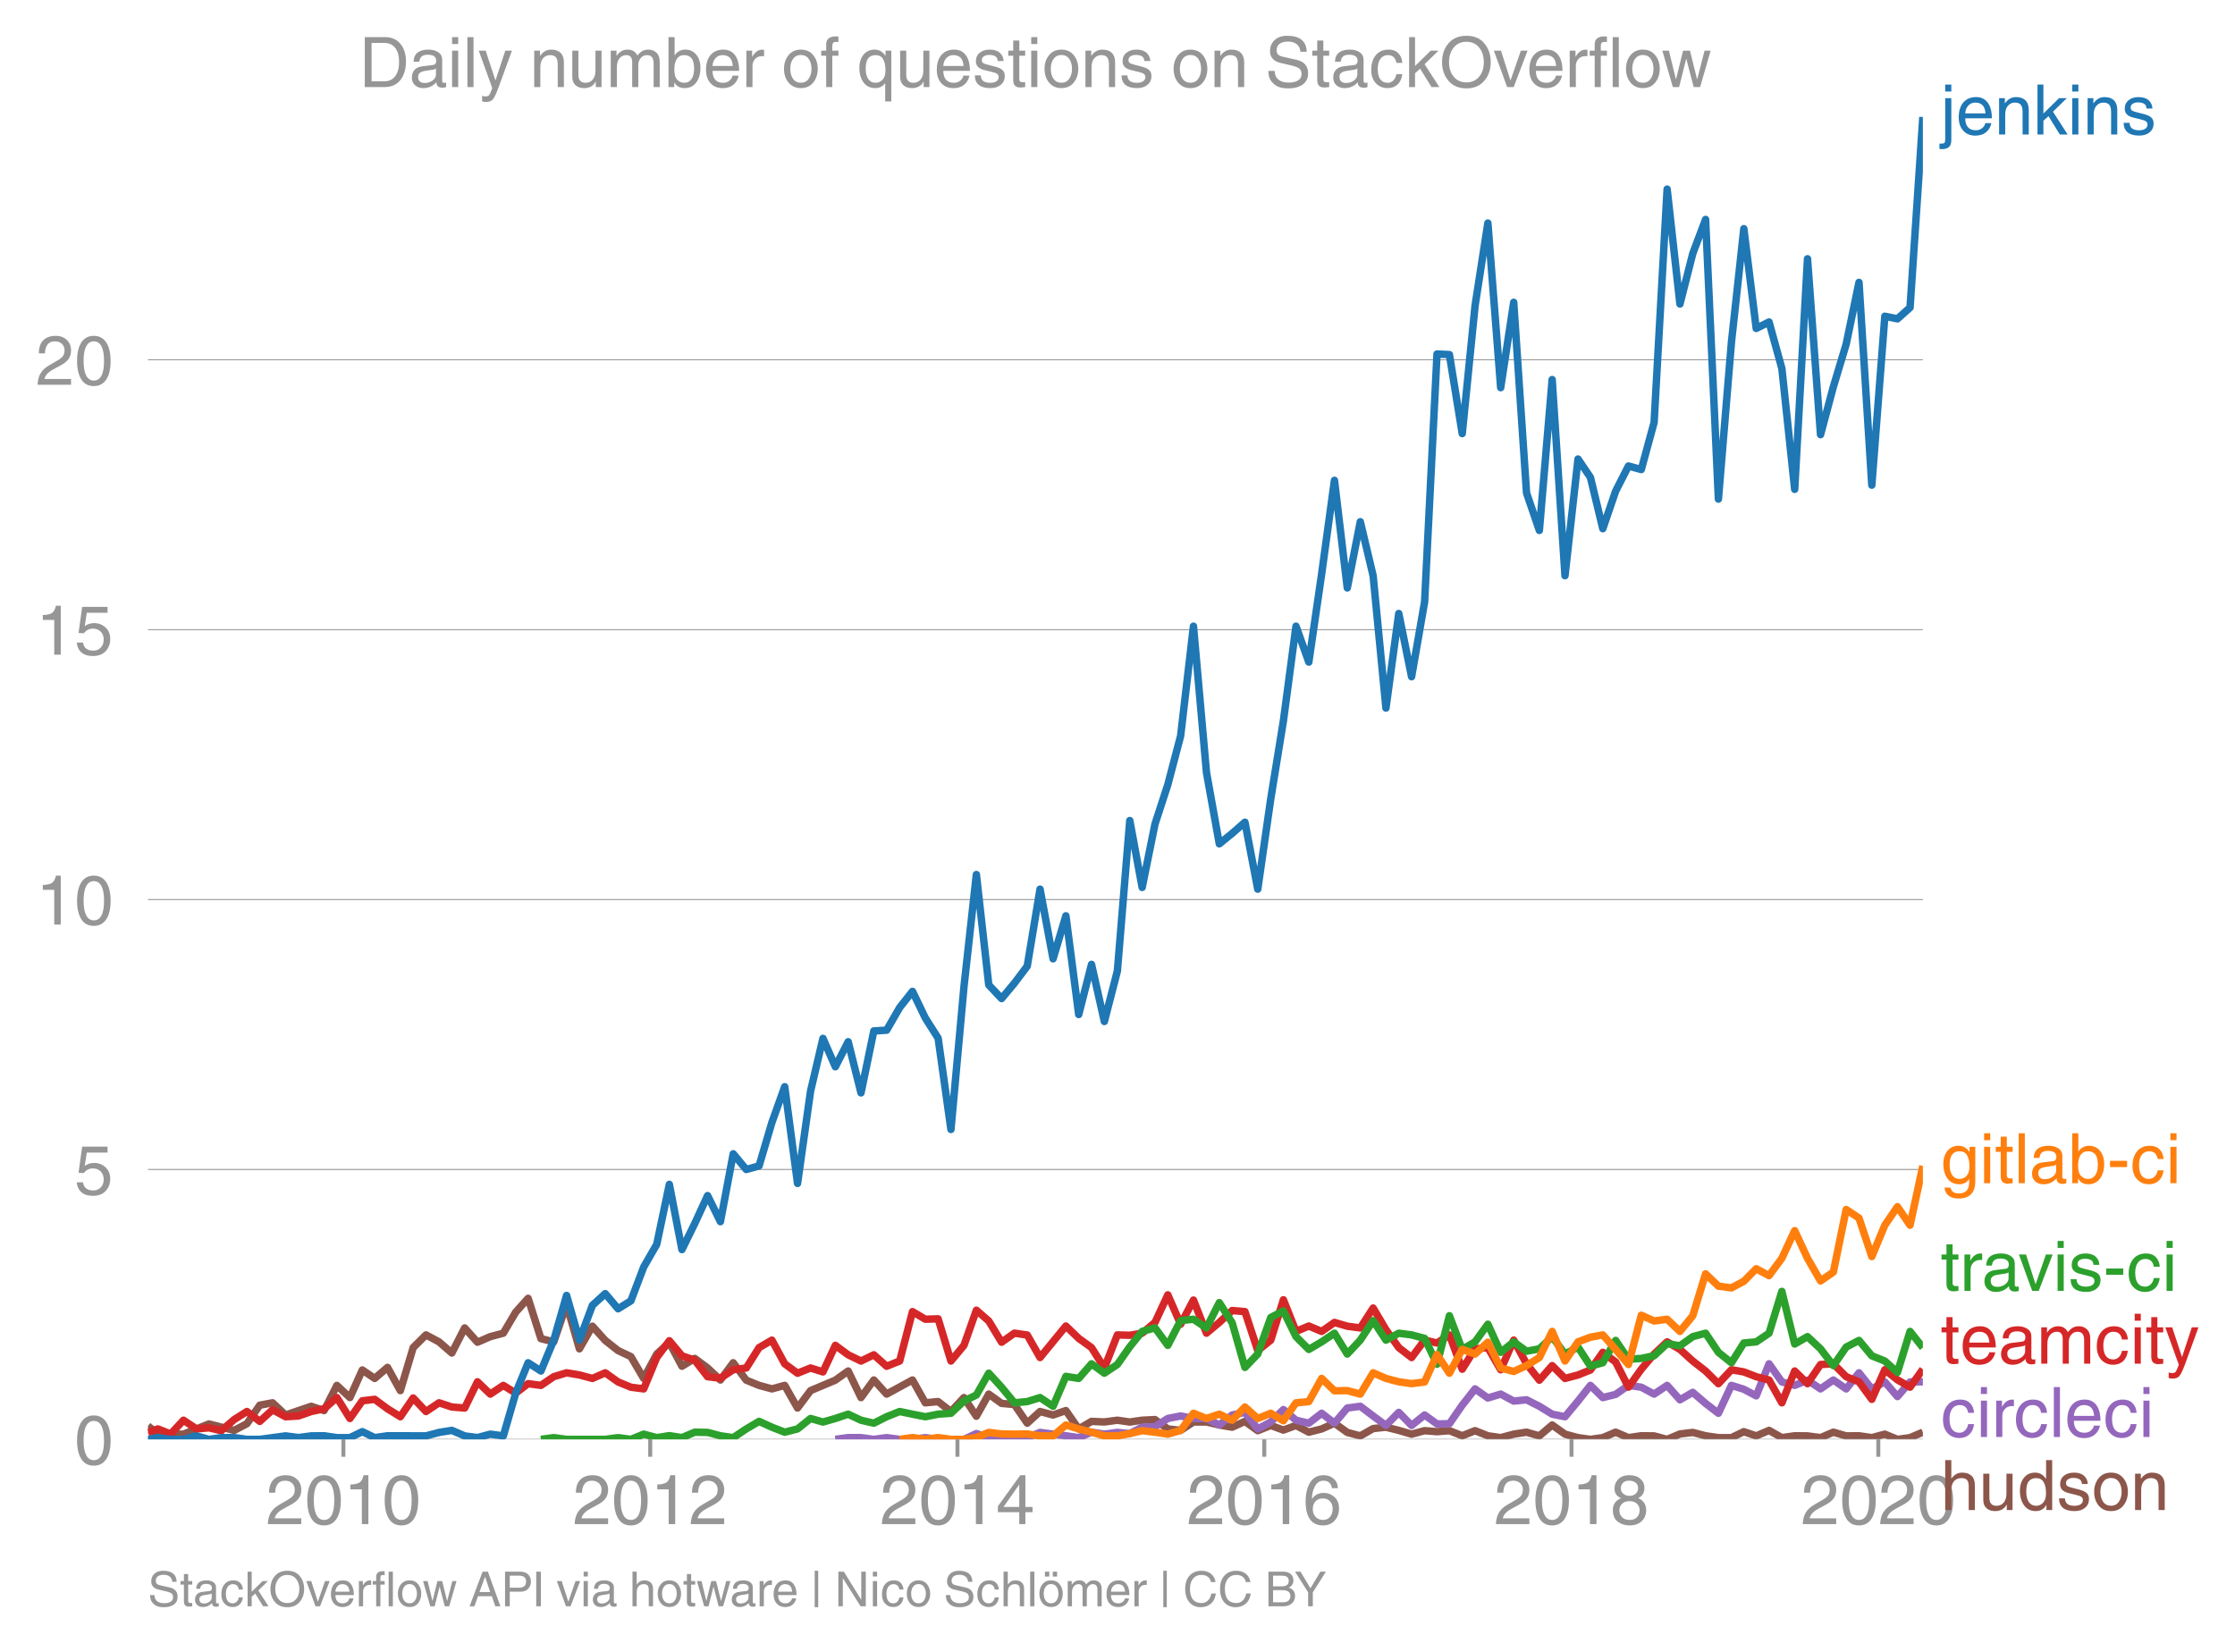 <svg height="443.234" viewBox="0 0 449.692 332.425" width="599.589" xmlns="http://www.w3.org/2000/svg" xmlns:xlink="http://www.w3.org/1999/xlink"><defs><style>*{stroke-linecap:butt;stroke-linejoin:round}</style></defs><g id="figure_1"><path d="M0 332.425h449.692V0H0z" fill="none" id="patch_1"/><g id="axes_1"><path d="M29.77 289.628h357.12V23.516H29.77z" fill="none" id="patch_2"/><path clip-path="url(#p05ce85a620)" d="M29.77 286.913l1.99 1.664h5.156l5.117-2.052 5.074 1.293 2.579-1.343 2.579-3.726 2.58-.479 2.62 2.453 5.161-1.752 2.578.864 2.579-5.068 2.621 2.452 2.495-5.556 2.493 1.702 2.58-2.219 2.58 4.672 2.58-8.655 2.579-2.557 2.621 1.401 2.58 2.243 2.58-5.046 2.578 2.873 2.58-1.121 2.62-.7 2.495-4.23 2.493-2.778 2.581 8.105 2.58.654 2.579-7.533 2.58 8.935 2.62-4.555 2.58 2.861 2.58 2.044 2.578 1.215 2.58 4.391 2.621-4.905 2.537-2.308 2.535 4.76 2.581-1.576 2.58 1.927 2.579 2.417 2.579-3.468 2.622 3.503 2.579 1.052 2.58.7 2.578-.7 2.58 4.554 2.621-3.503 4.988-2.103 2.58-1.845 2.58 5.35 2.58-3.54 2.578 2.838 5.201-2.838 2.581 4.59 2.578-.245 2.579 1.997 2.621-2.803 2.495 3.754 2.493-4.455 2.581 1.87 2.58.233 2.579 3.749 2.579-2.348 2.621.701 2.58-.888 2.58 3.691 2.578-1.518 2.58.116 2.62-.35 2.496.363 2.492-.363 2.582-.128 2.579 1.88 2.579.292 2.58-1.694h2.62l2.58.608 2.581.444 2.578-1.168 2.579 1.868 2.621-1.05 2.537.93 2.535-.93 2.581 1.354 2.58-.654 2.579-1.156 2.58 1.857 2.62.7 2.58-1.471 2.581-.28 2.577.642 2.58.76 2.621-.702 2.495.2 2.493-.2 2.58 1.028 2.58-1.028 2.58 1.028 2.579.374 2.621-.7 2.58-.398 2.58.747 2.578-2.195 2.58 1.845 2.62.7 2.495.351 2.493-.35 2.581-1.098 2.58 1.098 2.579-.374 2.579.023 2.622.701 2.579-1.086 2.58-.315 2.578.677 2.58.374h2.621l2.495-1.201 2.493.85 2.58-1.109 2.58 1.46 2.58-.374 2.578.023 2.622.35 2.58-1.097 2.58.747 2.578-.023 2.579.374 2.621-.7 2.537 1.05 2.536-.35 2.58-1.098h0" fill="none" stroke="#8c564b" stroke-linecap="square" stroke-width="1.5" id="line2d_1"/><g id="matplotlib.axis_1"><g id="xtick_1"><g id="line2d_2"><defs><path d="M0 0v3.5" id="mf8dc2bb268" stroke="#969696" stroke-width=".8"/></defs><use x="69.094" xlink:href="#mf8dc2bb268" y="289.628" fill="#969696" stroke="#969696" stroke-width=".8"/></g><g id="text_1"><defs><path d="M4.39 45.125q0 12.39 6.391 18.781 6.406 6.407 17.938 6.407 9.656 0 15.812-5.86 6.157-5.86 6.157-15.14 0-7.22-3.547-12.188-3.532-4.953-10.422-8.703l-12.11-6.64Q13.922 15.921 12.5 8.296h38.188V0H2.593q.39 9.906 4.297 16.5 3.906 6.594 12.203 11.375l12.593 7.328q5.032 2.89 7.329 5.984 2.297 3.094 2.297 8.516 0 5.375-3.766 9.031-3.75 3.672-10.156 3.672-7.078 0-10.594-4.672-3.516-4.656-3.61-12.609z" id="HelveticaWorld-Regular-50"/><path d="M42.484 34.188q0 14.109-3.734 21.156-3.734 7.062-10.969 7.062-7.078 0-10.89-7.062-3.797-7.047-3.797-21.157 0-13.671 3.75-20.937Q20.609 6 27.78 6q7.235 0 10.969 7 3.734 7.016 3.734 21.188zm9.422 0q0-17.297-6.25-26.704-6.25-9.39-17.875-9.39-12.062 0-18.062 9.734-6 9.75-6 26.36 0 17.03 6.14 26.578 6.157 9.547 17.922 9.547 11.625 0 17.875-9.5t6.25-26.626z" id="HelveticaWorld-Regular-48"/><path d="M35.89 0h-9.374v49.906H10.109v6.985q8.594.28 12.782 2.75Q27.094 62.109 29 70.313h6.89z" id="HelveticaWorld-Regular-49"/></defs><g transform="matrix(.14 0 0 -.14 53.523 306.678)" fill="#969696"><use xlink:href="#HelveticaWorld-Regular-50"/><use x="55.615" xlink:href="#HelveticaWorld-Regular-48"/><use x="111.23" xlink:href="#HelveticaWorld-Regular-49"/><use x="166.846" xlink:href="#HelveticaWorld-Regular-48"/></g></g></g><g id="xtick_2"><use x="130.826" xlink:href="#mf8dc2bb268" y="289.628" fill="#969696" stroke="#969696" stroke-width=".8" id="line2d_3"/><g transform="matrix(.14 0 0 -.14 115.256 306.678)" fill="#969696" id="text_2"><use xlink:href="#HelveticaWorld-Regular-50"/><use x="55.615" xlink:href="#HelveticaWorld-Regular-48"/><use x="111.23" xlink:href="#HelveticaWorld-Regular-49"/><use x="166.846" xlink:href="#HelveticaWorld-Regular-50"/></g></g><g id="xtick_3"><use x="192.644" xlink:href="#mf8dc2bb268" y="289.628" fill="#969696" stroke="#969696" stroke-width=".8" id="line2d_4"/><g id="text_3"><defs><path d="M10.594 24.703h22.61v31.89h-.188zM42 17.093V0h-8.797v17.094H2.484v8.593L34.72 70.314H42v-45.61h10.297v-7.61z" id="HelveticaWorld-Regular-52"/></defs><g transform="matrix(.14 0 0 -.14 177.073 306.678)" fill="#969696"><use xlink:href="#HelveticaWorld-Regular-50"/><use x="55.615" xlink:href="#HelveticaWorld-Regular-48"/><use x="111.23" xlink:href="#HelveticaWorld-Regular-49"/><use x="166.846" xlink:href="#HelveticaWorld-Regular-52"/></g></g></g><g id="xtick_4"><use x="254.377" xlink:href="#mf8dc2bb268" y="289.628" fill="#969696" stroke="#969696" stroke-width=".8" id="line2d_5"/><g id="text_4"><defs><path d="M14.11 21.578q0-6.875 4.093-11.234Q22.313 6 28.906 6q6.297 0 10.032 4.438 3.734 4.453 3.734 11.687 0 6.297-3.688 10.547-3.687 4.25-10.468 4.25-6.594 0-10.5-4.156-3.907-4.157-3.907-11.188zM41.702 51.61q-.984 5.375-3.984 8.078-3 2.72-8.125 2.72-8.11 0-12.36-7.923-4.25-7.906-4.343-18.109l.203-.188q5.61 8.641 16.687 8.641 8.844 0 15.438-5.86 6.593-5.859 6.593-16.452 0-10.5-6.25-17.47-6.25-6.952-16.843-6.952-12.219 0-18.563 8.687-6.344 8.703-6.344 25.938 0 16.593 6.485 27.093 6.5 10.5 19.484 10.5 8.407 0 14.219-5.015 5.813-5 6.297-13.688z" id="HelveticaWorld-Regular-54"/></defs><g transform="matrix(.14 0 0 -.14 238.806 306.678)" fill="#969696"><use xlink:href="#HelveticaWorld-Regular-50"/><use x="55.615" xlink:href="#HelveticaWorld-Regular-48"/><use x="111.23" xlink:href="#HelveticaWorld-Regular-49"/><use x="166.846" xlink:href="#HelveticaWorld-Regular-54"/></g></g></g><g id="xtick_5"><use x="316.194" xlink:href="#mf8dc2bb268" y="289.628" fill="#969696" stroke="#969696" stroke-width=".8" id="line2d_6"/><g id="text_5"><defs><path d="M27.594 40.578q5.422 0 8.953 3.094 3.547 3.11 3.547 8.234 0 4.594-3.407 7.547-3.39 2.953-9.687 2.953-5.61 0-8.672-3.11-3.047-3.093-3.047-7.874 0-5.125 3.813-7.984 3.812-2.86 8.5-2.86zm.093-7.562q-6.78 0-10.64-3.766-3.86-3.766-3.86-9.234 0-6.297 3.907-10.157Q21 6 28.219 6q6.406 0 10.234 3.86 3.828 3.859 3.828 10.265 0 5.469-3.828 9.172-3.828 3.719-10.766 3.719zM49.22 52.203q0-10.594-9.032-14.797 6.204-2.781 8.86-7.36 2.656-4.562 2.656-9.733 0-10.016-6.453-16.125-6.438-6.094-17.375-6.094-9.563 0-16.813 5.25-7.25 5.25-7.25 17.062 0 11.922 11.907 16.907-9.516 3.796-9.516 13.671 0 8.297 5.64 13.813 5.641 5.516 15.641 5.516 10.016 0 15.875-5.204 5.86-5.203 5.86-12.906z" id="HelveticaWorld-Regular-56"/></defs><g transform="matrix(.14 0 0 -.14 300.623 306.678)" fill="#969696"><use xlink:href="#HelveticaWorld-Regular-50"/><use x="55.615" xlink:href="#HelveticaWorld-Regular-48"/><use x="111.23" xlink:href="#HelveticaWorld-Regular-49"/><use x="166.846" xlink:href="#HelveticaWorld-Regular-56"/></g></g></g><g id="xtick_6"><use x="377.927" xlink:href="#mf8dc2bb268" y="289.628" fill="#969696" stroke="#969696" stroke-width=".8" id="line2d_7"/><g transform="matrix(.14 0 0 -.14 362.356 306.678)" fill="#969696" id="text_6"><use xlink:href="#HelveticaWorld-Regular-50"/><use x="55.615" xlink:href="#HelveticaWorld-Regular-48"/><use x="111.23" xlink:href="#HelveticaWorld-Regular-50"/><use x="166.846" xlink:href="#HelveticaWorld-Regular-48"/></g></g></g><g id="matplotlib.axis_2"><g id="ytick_1"><path clip-path="url(#p05ce85a620)" d="M29.77 289.628h357.12" fill="none" stroke="#969696" stroke-linecap="square" stroke-width=".2" id="line2d_8"/><use xlink:href="#HelveticaWorld-Regular-48" transform="matrix(.14 0 0 -.14 14.985 294.653)" fill="#969696" id="text_7"/></g><g id="ytick_2"><path clip-path="url(#p05ce85a620)" d="M29.77 235.32h357.12" fill="none" stroke="#969696" stroke-linecap="square" stroke-width=".2" id="line2d_9"/><g id="text_8"><defs><path d="M14.703 40.922q5.813 4.39 13.625 4.39 9.469 0 16.281-6.296 6.813-6.297 6.813-16.22 0-10.78-6.578-17.796-6.563-7-18.422-7-10.313 0-16.266 5.047Q4.203 8.109 3.22 17.39h9.094q.671-5.672 4.437-8.672 3.766-3 10.453-3 6.485 0 10.64 4.484Q42 14.703 42 21.688q0 7.125-4.36 11.421-4.343 4.297-11.218 4.297-7.813 0-13.047-6.687l-7.563.39 5.266 37.594h36.438v-8.5H17.672z" id="HelveticaWorld-Regular-53"/></defs><use xlink:href="#HelveticaWorld-Regular-53" transform="matrix(.14 0 0 -.14 14.985 240.344)" fill="#969696"/></g></g><g id="ytick_3"><path clip-path="url(#p05ce85a620)" d="M29.77 181.011h357.12" fill="none" stroke="#969696" stroke-linecap="square" stroke-width=".2" id="line2d_10"/><g transform="matrix(.14 0 0 -.14 7.2 186.036)" fill="#969696" id="text_9"><use xlink:href="#HelveticaWorld-Regular-49"/><use x="55.615" xlink:href="#HelveticaWorld-Regular-48"/></g></g><g id="ytick_4"><path clip-path="url(#p05ce85a620)" d="M29.77 126.703h357.12" fill="none" stroke="#969696" stroke-linecap="square" stroke-width=".2" id="line2d_11"/><g transform="matrix(.14 0 0 -.14 7.2 131.727)" fill="#969696" id="text_10"><use xlink:href="#HelveticaWorld-Regular-49"/><use x="55.615" xlink:href="#HelveticaWorld-Regular-53"/></g></g><g id="ytick_5"><path clip-path="url(#p05ce85a620)" d="M29.77 72.394h357.12" fill="none" stroke="#969696" stroke-linecap="square" stroke-width=".2" id="line2d_12"/><g transform="matrix(.14 0 0 -.14 7.2 77.419)" fill="#969696" id="text_11"><use xlink:href="#HelveticaWorld-Regular-50"/><use x="55.615" xlink:href="#HelveticaWorld-Regular-48"/></g></g></g><path clip-path="url(#p05ce85a620)" d="M168.076 289.628l2.58-.362 2.58.012 2.58.35 2.578-.35 2.622.35h2.58l2.58-.35 2.578.35h5.2l2.495-1.164 2.493.814 2.581.35 2.58-.35 2.579-.012 2.579-1.04 2.621.351 2.58.327 2.58.374 2.578-1.098 2.58.397 2.62-.35 2.496.237 2.492-1.288 2.582-.082 2.579-1.67 2.579-.502 2.58.502h2.62l2.58 1.308 2.581-2.009 2.578-.526 2.579 3.329 2.621-1.402 2.537-2.488 2.535 2.138 2.581.596 2.58-1.997 2.579 1.997 2.58-3.049 2.62-.35 2.58 1.95 2.581 1.904 2.577-2.628 2.58 2.628 2.621-2.102 2.495 1.802 2.493-.05 2.58-3.726 2.58-3.282 2.58 1.834 2.579-.783 2.621 1.402 2.58-.257 2.58 1.308 2.578 1.588 2.58.514 2.62-3.153 2.495-3.153 2.493 2.452 2.581-.642 2.58-1.81 2.579.362 2.579 1.39 2.622-1.752 2.579 2.896 2.58-1.495 2.578 2.22 2.58 1.985 2.621-5.606 2.495.775 2.493 1.327 2.58-6.447 2.58 3.644 2.58.7 2.578-1.05 2.622 1.751 2.58-1.787 2.58 1.787 2.578-3.235 2.579 3.235 2.621-1.401 2.537 2.948 2.536-2.948 2.58-.024" fill="none" stroke="#9467bd" stroke-linecap="square" stroke-width="1.5" id="line2d_13"/><path clip-path="url(#p05ce85a620)" d="M29.77 288.27l1.99-.744 2.577 1.016 2.58-2.768 2.62 1.752 2.496-.225 2.493.575 2.58-2.23 2.58-1.624 2.579 1.986 2.58-2.336 2.62 1.401 2.58-.151 2.581-.9 2.578-.549 2.579-2.254 2.621 4.205 2.495-3.554 2.493-.3 2.58 1.903 2.58 1.6 2.58-3.772 2.579 2.721 2.621-1.752 2.58.841 2.58.21 2.578-5.279 2.58 2.476 2.62-1.751 2.495 1.551 2.493-1.902 2.581.35 2.58-1.751 2.579-.783 2.58.432 2.62.701 2.58-1.133 2.58 1.834 2.578 1.063 2.58.338 2.621-6.307 2.537-3.382 2.535 3.032 2.581.888 2.58 3.317 2.579.303 2.579-1.705 2.622-.35 2.579-4.1 2.58-1.506 2.578 4.765 2.58 1.892 2.621-1.051 2.495.788 2.493-5.343 2.58 1.904 2.58 1.25 2.58-1.25 2.578 2.3 2.622-1.05 2.58-9.94 2.58 1.53 2.578-.082 2.579 8.491 2.621-3.153 2.495-7.07 2.493 2.165 2.581 4.274 2.58-1.822 2.579.374 2.579 4.531 5.2-6.341 2.582 2.487 2.577 1.857 2.58 4.1 2.62-6.657 2.496.075 2.492-.426 2.582-2.16 2.579-5.548 2.579 5.91 2.58-4.859 2.62 6.657 2.58-2.16 2.581-2.395 2.578.222 2.579 7.837 2.621-2.102 2.537-8.12 2.535 6.368 2.581-1.086 2.58 1.086 2.579-1.81 2.58.759 2.62.35 2.58-4.006 2.581 4.356 2.577 3.61 2.58 1.996 2.621-3.503 2.495.575 2.493-1.626 2.58 6.902 2.58-4.1 2.58-.245 2.579 4.45 2.621-5.956 2.58 4.765 2.58 3.293 2.578-2.931 2.58 2.581 2.62-.7 2.495-1.002 2.493-3.554 2.581 1.95 2.58 5.058 2.579-3.609 2.579-3.048 2.622-2.453 2.579 1.518 2.58 2.336 2.578 2.01 2.58 2.545 2.621-2.803 2.495.438 2.493.964 2.58.665 2.58 4.59 2.58-6.4 2.578 2.546 2.622-3.854 2.58-.14 2.58 2.593 2.578 1.027 2.579 3.528 2.621-5.957 2.537 2.03 2.536 1.474 2.58-3.609h0" fill="none" stroke="#d62728" stroke-linecap="square" stroke-width="1.5" id="line2d_14"/><g id="text_12"><defs><path d="M15.375 61.813H6.594v9.968h8.781zm0-69.532q0-7.468-3.547-10.375Q8.297-21 2-21q-1.797 0-3.703.297v7.61H.594q3.703 0 4.843 1.109 1.157 1.093 1.157 5.296v58.985h8.781z" id="HelveticaWorld-Regular-106"/><path d="M42.484 30.328q-.687 8.485-4.5 12.031-3.797 3.547-10.109 3.547-6.39 0-10.328-4.5-3.922-4.484-4.172-11.078zm8.391-13.922q-1.453-8.11-7.953-13.422-5.719-4.5-15.047-4.593-10.984.093-17.438 7.203Q4 12.704 4 24.704q0 13.78 6.64 21.437 6.641 7.672 18.47 7.672 10.593 0 16.546-7.922 5.953-7.907 5.953-22.594H13.375q0-8.203 3.813-12.703Q21 6.109 28.608 6.109q5.375 0 9.235 3.235 3.86 3.25 4.25 7.062z" id="HelveticaWorld-Regular-101"/><path d="M49.219 0h-8.844v32.172q0 7.422-2.594 10.578-2.578 3.156-8.578 3.156-5.906 0-9.875-4.5-3.953-4.484-3.953-12.89V0H6.594v52.297h8.297v-7.375h.203q6.203 8.89 15.812 8.89 8.89 0 13.594-4.718 4.719-4.703 4.719-13.5z" id="HelveticaWorld-Regular-110"/><path d="M50 0H38.719L22.406 26.422l-7.312-6.594V0h-8.5v71.781h8.5v-41.61l22.5 22.126H48.78L28.813 32.813z" id="HelveticaWorld-Regular-107"/><path d="M6.594 61.813v9.968h8.781v-9.969zM15.375 0H6.594v52.297h8.781z" id="HelveticaWorld-Regular-105"/><path d="M36.078 37.406q-.187 4.688-3.344 6.735-3.14 2.047-9.047 2.047-4.296 0-7.359-1.907-3.047-1.89-3.047-5.468 0-2.829 1.797-4.172 1.813-1.344 7.828-2.86l8.688-2.187q7.906-2 11.297-5.11 3.406-3.093 3.406-8.656 0-7.719-5.64-12.531-5.641-4.813-15.063-4.813-11 0-16.64 4.563-5.626 4.578-5.735 13.75h8.5q.203-5.422 3.594-8.063 3.39-2.625 10.171-2.625 5.516 0 8.766 2.188 3.25 2.203 3.25 6.11 0 2.78-2.11 4.437-2.093 1.672-8.296 3.078l-10.203 2.5q-6.203 1.562-9.157 4.656-2.953 3.094-2.953 8.031 0 7.72 5.516 12.203 5.531 4.5 14.406 4.5 9.485 0 14.531-4.624 5.047-4.61 5.344-11.782z" id="HelveticaWorld-Regular-115"/></defs><g transform="matrix(.14 0 0 -.14 390.462 27.07)" fill="#1f77b4"><use xlink:href="#HelveticaWorld-Regular-106"/><use x="22.021" xlink:href="#HelveticaWorld-Regular-101"/><use x="77.441" xlink:href="#HelveticaWorld-Regular-110"/><use x="132.617" xlink:href="#HelveticaWorld-Regular-107"/><use x="182.617" xlink:href="#HelveticaWorld-Regular-105"/><use x="204.639" xlink:href="#HelveticaWorld-Regular-110"/><use x="259.814" xlink:href="#HelveticaWorld-Regular-115"/></g></g><g id="text_13"><defs><path d="M12.984 26.313q0-9.61 3.813-14.907Q20.609 6.11 27.094 6.11q6.312 0 10.312 4.579 4 4.593 4 13 0 11.03-3.5 16.625-3.484 5.593-10.61 5.593-7.171 0-10.75-4.765-3.562-4.766-3.562-14.828zM49.812 2.983q0-12.609-6.062-18.797-6.047-6.203-18.266-6.203-8.78 0-13.984 4.047Q6.297-13.922 5.516-6.39h8.796q.672-3.812 3.532-6.062 2.86-2.25 8.281-2.25 7.375 0 11.125 3.969 3.766 3.953 3.766 12.828v3.719h-.188q-4.937-7.329-13.922-7.329-11.187 0-17.093 8.25-5.907 8.25-5.907 20.953 0 11.625 5.953 18.875 5.97 7.25 15.829 7.25 9.906 0 15.625-8.89h.187v7.375h8.313z" id="HelveticaWorld-Regular-103"/><path d="M17.188 45.016V10.984q0-2 1.093-3.046 1.11-1.047 3.938-1.047h3.375V0Q20.797-.688 19-.688q-5.516 0-8.063 2.641-2.53 2.64-2.53 8.547v34.516H1.311v7.28h7.094v14.595h8.781V52.297h8.407v-7.281z" id="HelveticaWorld-Regular-116"/><path d="M15.375 0H6.594v71.781h8.781z" id="HelveticaWorld-Regular-108"/><path d="M38.375 26.703q-.969-1.015-3.828-1.656-2.86-.625-10.672-1.656-5.766-.688-8.469-2.844-2.703-2.14-2.703-5.656 0-4.297 2.281-6.688 2.297-2.39 7.329-2.39 6.296 0 11.171 3.578 4.891 3.593 4.891 8.718zM6.203 36.375q.297 8.844 5.734 13.14 5.454 4.297 15.844 4.297 8.297 0 13.907-3.765 5.624-3.75 5.624-10.844V9.078Q47.313 6 50.094 6q1.125 0 2.89.39V0Q50.594-.984 48-.984q-4.5 0-6.703 1.921-2.188 1.938-2.281 6.047-7.516-8.5-18.891-8.5-7.422 0-11.922 4.204Q3.72 6.89 3.72 13.624q0 6.89 3.906 11.125Q11.531 29 19 29.89l15.516 1.891q4.203.64 4.203 6.203 0 4.11-3.047 6.297-3.047 2.203-9.25 2.203-5.516 0-8.485-2.437-2.953-2.438-3.53-7.672z" id="HelveticaWorld-Regular-97"/><path d="M43.406 26.313q0 10.5-3.718 15.046-3.704 4.547-10.579 4.547-6.984-.11-10.562-5.453Q14.984 35.11 14.984 25q0-10.297 4.297-14.594Q23.578 6.11 29.297 6.11q6.5 0 10.297 5.344 3.812 5.344 3.812 14.86zM6.594 0v71.781h8.781V45.703h.203q5.61 8.11 15.14 8.11 9.766 0 15.766-7.25t6-18.876q0-13.093-6.062-21.156Q40.375-1.516 29.5-1.516q-9.578 0-14.406 8.016h-.203V0z" id="HelveticaWorld-Regular-98"/><path d="M28.906 23.188H4.391v8.984h24.515z" id="HelveticaWorld-Regular-45"/><path d="M39.594 34.719q-1.89 11.187-12.39 11.187-6.5 0-10.454-5.203-3.953-5.203-3.953-14.484 0-10.11 3.656-15.11 3.672-5 10.64-5 4.688 0 8.11 3.438 3.422 3.437 4.39 8.953h8.5q-1.312-9.703-6.859-14.86-5.547-5.156-14.328-5.156-10.297 0-16.89 7.047-6.594 7.063-6.594 19.172 0 13.281 6.594 21.188 6.593 7.922 18.5 7.922 8.687 0 13.843-5.204 5.157-5.203 5.735-13.89z" id="HelveticaWorld-Regular-99"/></defs><g transform="matrix(.14 0 0 -.14 390.462 238.08)" fill="#ff7f0e"><use xlink:href="#HelveticaWorld-Regular-103"/><use x="55.908" xlink:href="#HelveticaWorld-Regular-105"/><use x="77.93" xlink:href="#HelveticaWorld-Regular-116"/><use x="105.615" xlink:href="#HelveticaWorld-Regular-108"/><use x="127.637" xlink:href="#HelveticaWorld-Regular-97"/><use x="182.568" xlink:href="#HelveticaWorld-Regular-98"/><use x="239.063" xlink:href="#HelveticaWorld-Regular-45"/><use x="272.363" xlink:href="#HelveticaWorld-Regular-99"/><use x="323.633" xlink:href="#HelveticaWorld-Regular-105"/></g></g><g id="text_14"><defs><path d="M15.375 0H6.594v52.297h8.297v-8.688h.203q5.703 10.203 14.687 10.203 1.422 0 2.297-.296V44.39h-3.266q-5.906 0-9.671-4.016-3.766-4-3.766-9.953z" id="HelveticaWorld-Regular-114"/><path d="M39.406 52.297h9.625L29.11 0h-9.437L.594 52.297h10.203L24.422 9.719h.187z" id="HelveticaWorld-Regular-118"/></defs><g transform="matrix(.14 0 0 -.14 390.462 259.749)" fill="#2ca02c"><use xlink:href="#HelveticaWorld-Regular-116"/><use x="27.686" xlink:href="#HelveticaWorld-Regular-114"/><use x="59.254" xlink:href="#HelveticaWorld-Regular-97"/><use x="111.936" xlink:href="#HelveticaWorld-Regular-118"/><use x="161.545" xlink:href="#HelveticaWorld-Regular-105"/><use x="183.566" xlink:href="#HelveticaWorld-Regular-115"/><use x="233.566" xlink:href="#HelveticaWorld-Regular-45"/><use x="266.867" xlink:href="#HelveticaWorld-Regular-99"/><use x="318.137" xlink:href="#HelveticaWorld-Regular-105"/></g></g><g id="text_15"><defs><path d="M6.594 52.297h8.297v-7.375h.203q5.906 8.89 15.812 8.89 9.813 0 13.922-8.5 3.75 4.594 7.266 6.547 3.515 1.953 8.703 1.953 6.781 0 11.484-4.453Q77 44.922 77 36.187V0h-8.781v33.797q0 6.094-2.297 9.094-2.297 3.015-7.422 3.015-5.172 0-8.75-4.203-3.563-4.203-3.563-9.812V0h-8.78v36.188q0 4.53-2.11 7.124-2.094 2.594-6.094 2.594-6.297 0-10.062-4.687-3.766-4.688-3.766-12.703V0H6.594z" id="HelveticaWorld-Regular-109"/><path d="M39.016 52.297h9.562L29.891.984q-.5-1.375-.985-2.593-4.25-11.329-7.328-15.547-3.078-4.235-9.953-4.235-3.61 0-5.906.782v8.015q2.484-.89 5.468-.89 3.22 0 4.704 2.03 1.5 2.032 4.421 9.938L.875 52.297h9.922L24.812 9.719H25z" id="HelveticaWorld-Regular-121"/></defs><g transform="matrix(.14 0 0 -.14 390.462 274.4)" fill="#d62728"><use xlink:href="#HelveticaWorld-Regular-116"/><use x="27.686" xlink:href="#HelveticaWorld-Regular-101"/><use x="83.105" xlink:href="#HelveticaWorld-Regular-97"/><use x="138.037" xlink:href="#HelveticaWorld-Regular-109"/><use x="221.045" xlink:href="#HelveticaWorld-Regular-99"/><use x="272.314" xlink:href="#HelveticaWorld-Regular-105"/><use x="294.336" xlink:href="#HelveticaWorld-Regular-116"/><use x="322.021" xlink:href="#HelveticaWorld-Regular-121"/></g></g><g transform="matrix(.14 0 0 -.14 390.462 289.149)" fill="#9467bd" id="text_16"><use xlink:href="#HelveticaWorld-Regular-99"/><use x="51.27" xlink:href="#HelveticaWorld-Regular-105"/><use x="73.291" xlink:href="#HelveticaWorld-Regular-114"/><use x="104.859" xlink:href="#HelveticaWorld-Regular-99"/><use x="156.129" xlink:href="#HelveticaWorld-Regular-108"/><use x="178.15" xlink:href="#HelveticaWorld-Regular-101"/><use x="233.57" xlink:href="#HelveticaWorld-Regular-99"/><use x="284.84" xlink:href="#HelveticaWorld-Regular-105"/></g><g id="text_17"><defs><path d="M49.219 0h-8.844v34.188q0 6.296-2.438 9-2.437 2.718-7.953 2.718-6.797 0-10.703-4.406-3.906-4.39-3.906-12.984V0H6.594v71.781h8.781V45.312h.203q6 8.5 15.328 8.5 8.594 0 13.453-4.5 4.86-4.484 4.86-13.718z" id="HelveticaWorld-Regular-104"/><path d="M6.11 52.297h8.78V17.578q0-5.765 2.61-8.625Q20.125 6.11 25 6.11q6.781 0 10.594 4.797 3.812 4.813 3.812 12.578v28.813h8.782V0H39.89v7.625l-.188.188q-4.984-9.329-16.61-9.329-7.515 0-12.25 4.094Q6.11 6.688 6.11 14.703z" id="HelveticaWorld-Regular-117"/><path d="M13.094 26.313q0-9.704 3.844-14.954 3.859-5.25 10.265-5.25 6.094 0 10.188 4.485 4.109 4.5 4.109 13.094 0 11.03-3.5 16.625-3.484 5.593-10.61 5.593-6.78 0-10.546-4.453-3.75-4.437-3.75-15.14zM50.39 0h-8.297v7.172h-.203q-4.97-8.688-15.078-8.688-10.891 0-16.86 8.297Q4 15.094 4 27.688q0 11.625 5.906 18.875 5.922 7.25 15.875 7.25 9.813 0 15.625-8.891l.203.594V71.78h8.782z" id="HelveticaWorld-Regular-100"/><path d="M12.703 26.219q0-8.735 3.953-14.375 3.953-5.64 11.219-5.64 7.531 0 11.438 5.905 3.906 5.907 3.906 14.11 0 8.297-3.907 14.078-3.906 5.797-11.437 5.797-6.969 0-11.078-5.453-4.094-5.438-4.094-14.422zm-8.984 0q0 11.672 6.484 19.625 6.5 7.968 17.672 7.968 11.438 0 17.875-8.062 6.453-8.047 6.453-19.531 0-11.516-6.406-19.625-6.39-8.11-17.922-8.11-11.078 0-17.625 7.86-6.531 7.86-6.531 19.875z" id="HelveticaWorld-Regular-111"/></defs><g transform="matrix(.14 0 0 -.14 390.462 303.849)" fill="#8c564b"><use xlink:href="#HelveticaWorld-Regular-104"/><use x="55.176" xlink:href="#HelveticaWorld-Regular-117"/><use x="109.961" xlink:href="#HelveticaWorld-Regular-100"/><use x="166.943" xlink:href="#HelveticaWorld-Regular-115"/><use x="216.943" xlink:href="#HelveticaWorld-Regular-111"/><use x="272.852" xlink:href="#HelveticaWorld-Regular-110"/></g></g><g id="text_18"><defs><path d="M50.39 50.781q-.296 6.844-5.109 10.719-4.797 3.875-12.656 3.875-7.922 0-12.172-3.25-4.234-3.234-4.234-9.344 0-3.265 1.843-5.61 1.86-2.343 6.641-3.468l20.516-4.687q8.297-1.813 12.297-6.875 4.015-5.047 4.015-12.313 0-10.64-7.812-16.187-7.813-5.547-20.313-5.547-9.531 0-15.031 2.437-5.484 2.453-9.734 7.766-4.25 5.328-4.25 14.89h9.093q0-8 5.313-12.406 5.328-4.39 14.5-4.39 8.89 0 13.844 3.156 4.953 3.156 4.953 8.953 0 5.281-2.953 7.89Q46.188 29 37.594 31l-15.469 3.625q-7.719 1.75-11.531 6.125Q6.78 45.125 6.78 51.516q0 9.672 6.516 15.922 6.531 6.25 18.203 6.25 13.172 0 20.328-5.5 7.156-5.485 7.688-17.407z" id="HelveticaWorld-Regular-83"/><path d="M63.922 35.89q0 12.594-6.672 20.891-6.656 8.313-18.328 8.313-11.531 0-18.266-8.313-6.734-8.297-6.734-20.89 0-12.985 6.828-21.094 6.844-8.11 18.172-8.11 11.078 0 18.031 7.907 6.969 7.922 6.969 21.297zm9.953 0q0-16.062-9.281-26.937-9.266-10.86-25.672-10.86-16.516 0-25.766 10.86-9.25 10.875-9.25 26.938 0 16.109 9.25 26.953 9.25 10.843 25.766 10.843 16.89 0 25.922-11.046 9.031-11.032 9.031-26.75z" id="HelveticaWorld-Regular-79"/><path d="M17.188 45.016V0H8.405v45.016H1.22v7.28h7.187v8.985q0 5.907 3.578 8.703 3.594 2.813 10.032 2.813 2.203 0 3.968-.188v-7.906q-1.562.188-3.578.188-2.922 0-4.078-1.438-1.14-1.437-1.14-4.656v-6.5h8.796v-7.281z" id="HelveticaWorld-Regular-102"/><path d="M25.594 0h-8.985L1.516 52.297h9.468L21 11.187h.188l10.109 41.11h9.922l10.203-41.11h.187l10.594 41.11h8.703L55.812 0h-9.234L35.984 40.484h-.187z" id="HelveticaWorld-Regular-119"/><path d="M44 29.5L33.406 61.078h-.203L21.687 29.5zm-25.297-8.594L11.188 0h-9.97l27 71.781h10.985L65.187 0H54.594l-7.078 20.906z" id="HelveticaWorld-Regular-65"/><path d="M17.828 38.625H37.11q7.282 0 10.938 3.188 3.656 3.203 3.656 9.703 0 5.812-3.516 8.89-3.515 3.078-10.687 3.078H17.828zm0-38.625H8.11v71.781h32.266q9.625 0 15.484-5.594 5.86-5.593 5.86-14.578 0-9.328-5.672-15.312-5.656-5.969-15.672-5.969H17.828z" id="HelveticaWorld-Regular-80"/><path d="M17.828 0H8.11v71.781h9.72z" id="HelveticaWorld-Regular-73"/><path d="M9.422 73.688h7.281V-1.906H9.422z" id="HelveticaWorld-Regular-124"/><path d="M55.61 71.781h9.374V0h-10.78L17.577 58.016h-.187V0H8.109v71.781h11.375l35.938-57.969h.187z" id="HelveticaWorld-Regular-78"/><path d="M12.703 26.219q0-8.735 3.953-14.375 3.953-5.64 11.219-5.64 7.531 0 11.438 5.905 3.906 5.907 3.906 14.11 0 8.297-3.907 14.078-3.906 5.797-11.437 5.797-6.969 0-11.078-5.453-4.094-5.438-4.094-14.422zm-8.984 0q0 11.672 6.484 19.625 6.5 7.968 17.672 7.968 11.438 0 17.875-8.062 6.453-8.047 6.453-19.531 0-11.516-6.406-19.625-6.39-8.11-17.922-8.11-11.078 0-17.625 7.86-6.531 7.86-6.531 19.875zm36.734 35.406H31.47v10.156h8.984zm-16.219 0H15.25v10.156h8.984z" id="HelveticaWorld-Regular-246"/><path d="M58.016 50.203q-1.625 7.313-6.782 11.094-5.14 3.797-13.343 3.797-10.594 0-17.047-7.703-6.438-7.688-6.438-20.766 0-15.14 6.094-22.547 6.11-7.39 17.688-7.39 7.609 0 13.093 5.046 5.5 5.063 7.407 14.688h9.421Q66.22 12.594 57.625 5.344t-20.906-7.25q-14.703 0-23.516 10.11Q4.391 18.311 4.391 36.28q0 17.328 9.203 27.36 9.203 10.047 24.297 10.047 12.5 0 20.265-6.454 7.766-6.437 9.235-17.03z" id="HelveticaWorld-Regular-67"/><path d="M8.11 71.781h31.484q9.281 0 14.797-5.031 5.515-5.031 5.515-13.031 0-4.844-2.422-8.828-2.406-3.97-7.187-6.172 6.687-2.532 9.828-6.735 3.156-4.203 3.156-10.797 0-9.265-6.687-15.234Q49.906 0 38.922 0H8.109zm9.562-63.484h20.703q7.625 0 11.422 3.531 3.812 3.547 3.812 9.563 0 6.093-4.25 9.093Q45.125 33.5 36.812 33.5h-19.14zm0 33.11h17.625q7.719 0 11.312 2.796 3.594 2.813 3.594 8.781 0 5.125-3.406 7.813-3.39 2.687-11.39 2.687H17.671z" id="HelveticaWorld-Regular-66"/><path d="M37.313 0h-9.72v28.906L.485 71.781h11.329l20.609-34.469 20.562 34.47h11.422L37.312 28.905z" id="HelveticaWorld-Regular-89"/></defs><g transform="matrix(.097 0 0 -.097 29.77 323.214)" fill="#969696"><use xlink:href="#HelveticaWorld-Regular-83"/><use x="66.211" xlink:href="#HelveticaWorld-Regular-116"/><use x="93.896" xlink:href="#HelveticaWorld-Regular-97"/><use x="148.828" xlink:href="#HelveticaWorld-Regular-99"/><use x="200.098" xlink:href="#HelveticaWorld-Regular-107"/><use x="250.098" xlink:href="#HelveticaWorld-Regular-79"/><use x="327.881" xlink:href="#HelveticaWorld-Regular-118"/><use x="375.49" xlink:href="#HelveticaWorld-Regular-101"/><use x="430.91" xlink:href="#HelveticaWorld-Regular-114"/><use x="464.979" xlink:href="#HelveticaWorld-Regular-102"/><use x="492.664" xlink:href="#HelveticaWorld-Regular-108"/><use x="514.686" xlink:href="#HelveticaWorld-Regular-111"/><use x="569.094" xlink:href="#HelveticaWorld-Regular-119"/><use x="641.506" xlink:href="#HelveticaWorld-Regular-32"/><use x="665.92" xlink:href="#HelveticaWorld-Regular-65"/><use x="732.619" xlink:href="#HelveticaWorld-Regular-80"/><use x="797.268" xlink:href="#HelveticaWorld-Regular-73"/><use x="823.049" xlink:href="#HelveticaWorld-Regular-32"/><use x="847.463" xlink:href="#HelveticaWorld-Regular-118"/><use x="897.072" xlink:href="#HelveticaWorld-Regular-105"/><use x="919.094" xlink:href="#HelveticaWorld-Regular-97"/><use x="974.025" xlink:href="#HelveticaWorld-Regular-32"/><use x="998.439" xlink:href="#HelveticaWorld-Regular-104"/><use x="1053.615" xlink:href="#HelveticaWorld-Regular-111"/><use x="1109.523" xlink:href="#HelveticaWorld-Regular-116"/><use x="1137.209" xlink:href="#HelveticaWorld-Regular-119"/><use x="1207.246" xlink:href="#HelveticaWorld-Regular-97"/><use x="1262.178" xlink:href="#HelveticaWorld-Regular-114"/><use x="1293.746" xlink:href="#HelveticaWorld-Regular-101"/><use x="1349.166" xlink:href="#HelveticaWorld-Regular-32"/><use x="1373.58" xlink:href="#HelveticaWorld-Regular-124"/><use x="1399.557" xlink:href="#HelveticaWorld-Regular-32"/><use x="1423.971" xlink:href="#HelveticaWorld-Regular-78"/><use x="1497.066" xlink:href="#HelveticaWorld-Regular-105"/><use x="1519.088" xlink:href="#HelveticaWorld-Regular-99"/><use x="1570.357" xlink:href="#HelveticaWorld-Regular-111"/><use x="1626.266" xlink:href="#HelveticaWorld-Regular-32"/><use x="1650.68" xlink:href="#HelveticaWorld-Regular-83"/><use x="1716.891" xlink:href="#HelveticaWorld-Regular-99"/><use x="1768.16" xlink:href="#HelveticaWorld-Regular-104"/><use x="1823.336" xlink:href="#HelveticaWorld-Regular-108"/><use x="1845.357" xlink:href="#HelveticaWorld-Regular-246"/><use x="1901.266" xlink:href="#HelveticaWorld-Regular-109"/><use x="1984.273" xlink:href="#HelveticaWorld-Regular-101"/><use x="2039.693" xlink:href="#HelveticaWorld-Regular-114"/><use x="2072.262" xlink:href="#HelveticaWorld-Regular-32"/><use x="2096.676" xlink:href="#HelveticaWorld-Regular-124"/><use x="2122.652" xlink:href="#HelveticaWorld-Regular-32"/><use x="2147.066" xlink:href="#HelveticaWorld-Regular-67"/><use x="2219.381" xlink:href="#HelveticaWorld-Regular-67"/><use x="2291.695" xlink:href="#HelveticaWorld-Regular-32"/><use x="2316.109" xlink:href="#HelveticaWorld-Regular-66"/><use x="2378.922" xlink:href="#HelveticaWorld-Regular-89"/></g></g><g id="text_19"><defs><path d="M17.828 8.297h18.797q9.766 0 15.281 7.5 5.516 7.5 5.516 20.484 0 12.844-5.563 19.969-5.562 7.125-16.062 7.234H17.828zM8.11 71.78h29.094q14.11 0 22.094-9.703 7.984-9.687 7.984-25.156 0-16.61-7.984-26.766Q51.313 0 36.813 0H8.108z" id="HelveticaWorld-Regular-68"/><path d="M41.5 23.688q0 11.125-3.5 16.671-3.484 5.547-10.61 5.547-6.874 0-10.593-4.5-3.703-4.484-3.703-15.093 0-9.422 3.75-14.813 3.765-5.39 10.36-5.39 5.812 0 10.046 4.39 4.25 4.39 4.25 13.188zm8.406-44.391H41.11V5.516h-.187Q35.89-1.516 27-1.516q-10.984 0-17 8.157-6 8.156-6 21.047 0 11.421 5.906 18.765 5.922 7.36 15.875 7.36 9.907 0 15.625-8.891h.203v7.375h8.297z" id="HelveticaWorld-Regular-113"/></defs><g transform="matrix(.14 0 0 -.14 72.264 17.516)" fill="#969696"><use xlink:href="#HelveticaWorld-Regular-68"/><use x="72.021" xlink:href="#HelveticaWorld-Regular-97"/><use x="126.953" xlink:href="#HelveticaWorld-Regular-105"/><use x="148.975" xlink:href="#HelveticaWorld-Regular-108"/><use x="170.996" xlink:href="#HelveticaWorld-Regular-121"/><use x="220.605" xlink:href="#HelveticaWorld-Regular-32"/><use x="245.02" xlink:href="#HelveticaWorld-Regular-110"/><use x="300.195" xlink:href="#HelveticaWorld-Regular-117"/><use x="354.98" xlink:href="#HelveticaWorld-Regular-109"/><use x="437.988" xlink:href="#HelveticaWorld-Regular-98"/><use x="494.482" xlink:href="#HelveticaWorld-Regular-101"/><use x="549.902" xlink:href="#HelveticaWorld-Regular-114"/><use x="582.471" xlink:href="#HelveticaWorld-Regular-32"/><use x="606.885" xlink:href="#HelveticaWorld-Regular-111"/><use x="662.793" xlink:href="#HelveticaWorld-Regular-102"/><use x="690.479" xlink:href="#HelveticaWorld-Regular-32"/><use x="714.893" xlink:href="#HelveticaWorld-Regular-113"/><use x="771.387" xlink:href="#HelveticaWorld-Regular-117"/><use x="826.172" xlink:href="#HelveticaWorld-Regular-101"/><use x="881.592" xlink:href="#HelveticaWorld-Regular-115"/><use x="931.592" xlink:href="#HelveticaWorld-Regular-116"/><use x="959.277" xlink:href="#HelveticaWorld-Regular-105"/><use x="981.299" xlink:href="#HelveticaWorld-Regular-111"/><use x="1037.207" xlink:href="#HelveticaWorld-Regular-110"/><use x="1092.383" xlink:href="#HelveticaWorld-Regular-115"/><use x="1142.383" xlink:href="#HelveticaWorld-Regular-32"/><use x="1166.797" xlink:href="#HelveticaWorld-Regular-111"/><use x="1222.705" xlink:href="#HelveticaWorld-Regular-110"/><use x="1277.881" xlink:href="#HelveticaWorld-Regular-32"/><use x="1302.295" xlink:href="#HelveticaWorld-Regular-83"/><use x="1368.506" xlink:href="#HelveticaWorld-Regular-116"/><use x="1396.191" xlink:href="#HelveticaWorld-Regular-97"/><use x="1451.123" xlink:href="#HelveticaWorld-Regular-99"/><use x="1502.393" xlink:href="#HelveticaWorld-Regular-107"/><use x="1552.393" xlink:href="#HelveticaWorld-Regular-79"/><use x="1630.176" xlink:href="#HelveticaWorld-Regular-118"/><use x="1677.785" xlink:href="#HelveticaWorld-Regular-101"/><use x="1733.205" xlink:href="#HelveticaWorld-Regular-114"/><use x="1767.273" xlink:href="#HelveticaWorld-Regular-102"/><use x="1794.959" xlink:href="#HelveticaWorld-Regular-108"/><use x="1816.98" xlink:href="#HelveticaWorld-Regular-111"/><use x="1871.389" xlink:href="#HelveticaWorld-Regular-119"/></g></g><path clip-path="url(#p05ce85a620)" d="M108.84 289.628l2.579-.35 2.579.35h7.78l2.58-.35 2.578.35 2.58-1.05 2.621.7 2.537-.399 2.535.399 2.581-1.098 2.58.047 2.579.677 2.579.374 2.622-1.752 2.579-1.518 2.58 1.168 2.578 1.004 2.58-.654 2.621-2.102 2.495.713 2.493-.713 2.58-.865 2.58 1.215 2.58.596 2.578-1.297 2.622-1.05 2.58.536 2.58.514 2.578-.514 2.579-.186 2.621-2.453 2.495-1.214 2.493-4.392 2.581 2.815 2.58 3.141 2.579-.245 2.579-.806 2.621 1.752 2.58-6.015 2.58.409 2.578-2.943 2.58 1.892 2.62-1.752 2.496-3.554 2.492-3.103 2.582-.724 2.579 3.527 2.579-4.976 2.58-.28 2.62 1.752 2.58-5.092 2.581 4.04 2.578 8.994 2.579-2.686 2.621-7.358 2.537-1.317 2.535 5.171 2.581 2.57 2.58-1.519 2.579-1.74 2.58 4.193 2.62-2.803 2.58-3.925 2.581 3.925 2.577-1.39 2.58.339 2.621.7 2.495 5.193 2.493-9.748 2.58 6.774 2.58-1.518 2.58-3.55 2.579 5.652 2.621-2.102 2.58 1.88 2.58-.478 2.578-2.418 2.58 3.469 2.62-1.402 2.495 3.83 2.493-.676 2.581-4.497 2.58 3.796 2.579-.175 2.579-.526 2.622-2.453 2.579.444 2.58-1.845 2.578-.69 2.58 3.843 2.621 2.103 2.495-3.98 2.493-.225 2.58-1.74 2.58-8.42 2.58 10.592 2.578-1.483 2.622 2.453 2.58 3.375 2.58-3.726 2.578-1.343 2.579 3.095 2.621 1.051 2.537 2.284 2.536-8.24 2.58 3.258" fill="none" stroke="#2ca02c" stroke-linecap="square" stroke-width="1.5" id="line2d_15"/><path clip-path="url(#p05ce85a620)" d="M181.016 289.628l2.58-.362 2.58.362 2.578-.362 2.579.362h2.621l2.495-.388 2.493-1.013 2.581.315 2.58.035 2.579-.035 2.579.385h2.621l2.58-2.195 2.58.794 2.578.654 2.58.747h2.62l2.496-.463 2.492-.588 2.582.304 2.579.397 2.579-.759 2.58-3.445 2.62 1.05 2.58-.864 2.581 1.215 2.578-2.663 2.579 2.313 2.621-1.051 2.537 1.51 2.535-3.613 2.581-.245 2.58-4.66 2.579 2.488 2.58-.035 2.62.7 2.58-4.286 2.581 1.133 2.577.677 2.58.374 2.621-.35 2.495-5.506 2.493 3.754 2.58-4.789 2.58.935 2.58-2.383 2.579 5.186 2.621.7 2.58-1.18 2.58-1.623 2.578-5.255 2.58 5.956 2.62-3.854 2.495-.938 2.493-.463 2.581 2.92 2.58 3.036 2.579-9.916 2.579 1.157 2.622-.35 2.579 2.452 2.58-3.154 2.578-8.432 2.58 2.476 2.621.35 2.495-1.326 2.493-2.528 2.58 1.39 2.58-3.492 2.58-5.56 2.578 5.56 2.622 4.555 2.58-1.787 2.58-12.579 2.578 1.717 2.579 7.744 2.621-6.307 2.537-3.721 2.536 3.72 2.58-11.935" fill="none" stroke="#ff7f0e" stroke-linecap="square" stroke-width="1.5" id="line2d_16"/><path clip-path="url(#p05ce85a620)" d="M29.77 289.628l1.99-.35 2.577.35h2.58l2.62-.7 2.496.7 2.493-.35 2.58-.012 2.58.362h2.579l5.2-.7 2.58.338 2.581-.339 2.578-.023 2.579.374h2.621l2.495-1.201 2.493 1.2 2.58-.373 7.739.023 2.621-.7 2.58-.409 2.58 1.11 2.578.338 2.58-.689 2.62.35 2.495-8.609 2.493-6.106 2.581 1.658 2.58-6.213 2.579-8.993 2.58 8.993 2.62-7.008 2.58-2.347 2.58 3.048 2.578-1.6 2.58-6.81 2.621-4.554 2.537-12.07 2.535 13.121 2.581-5.256 2.58-5.606 2.579 5.244 2.579-13.653 2.622 3.154 2.579-.724 2.58-8.737 2.578-7.194 2.58 19.458 2.621-18.57 2.495-10.612 2.493 5.706 2.58-5.033 2.58 10.29 2.58-12.463 2.578-.152 2.622-4.554 2.58-3.259 2.58 5.36 2.578 4.054 2.579 18.371 2.621-28.731 2.495-22.562 2.493 22.212 2.581 2.744 2.58-3.095 2.579-3.422 2.579-15.498 2.621 14.015 2.58-8.654 2.58 19.866 2.578-10.09 2.58 11.492 2.62-10.161 2.496-30.27 2.492 13.451 2.582-12.753 2.579-7.919 2.579-9.822 2.58-22.062 2.62 29.432 2.58 14.353 2.581-2.09 2.578-2.254 2.579 13.466 2.621-18.22 2.537-15.634 2.535-19.053 2.581 7.218 2.58-17.73 2.579-18.838 2.58 21.641 2.62-13.314 2.58 10.862 2.581 26.629 2.577-19.026 2.58 12.719 2.621-15.067 2.495-49.866 2.493.113 2.58 15.895 2.58-25.706 2.58-16.654L301.944 78l2.621-17.169 2.58 38.355 2.58 7.545 2.578-30.354 2.58 39.464 2.62-23.475L320 96.057l2.493 10.324 2.581-7.557 2.58-5.057 2.579.712 2.579-9.471 2.622-46.951 2.579 23.113 2.58-10.15 2.578-6.866 2.58 56.27 2.621-31.534 2.495-22.874 2.493 20.071 2.58-1.296 2.58 9.355 2.58 24.316 2.578-46.39L366.3 87.46l2.58-9.635 2.58-8.584 2.578-12.415 2.579 40.795 2.621-33.986 2.537.519 2.536-2.271 2.58-38.367h0" fill="none" stroke="#1f77b4" stroke-linecap="square" stroke-width="1.5" id="line2d_17"/></g></g><defs><clipPath id="p05ce85a620"><path d="M29.771 23.516h357.12v266.112H29.771z"/></clipPath></defs></svg>